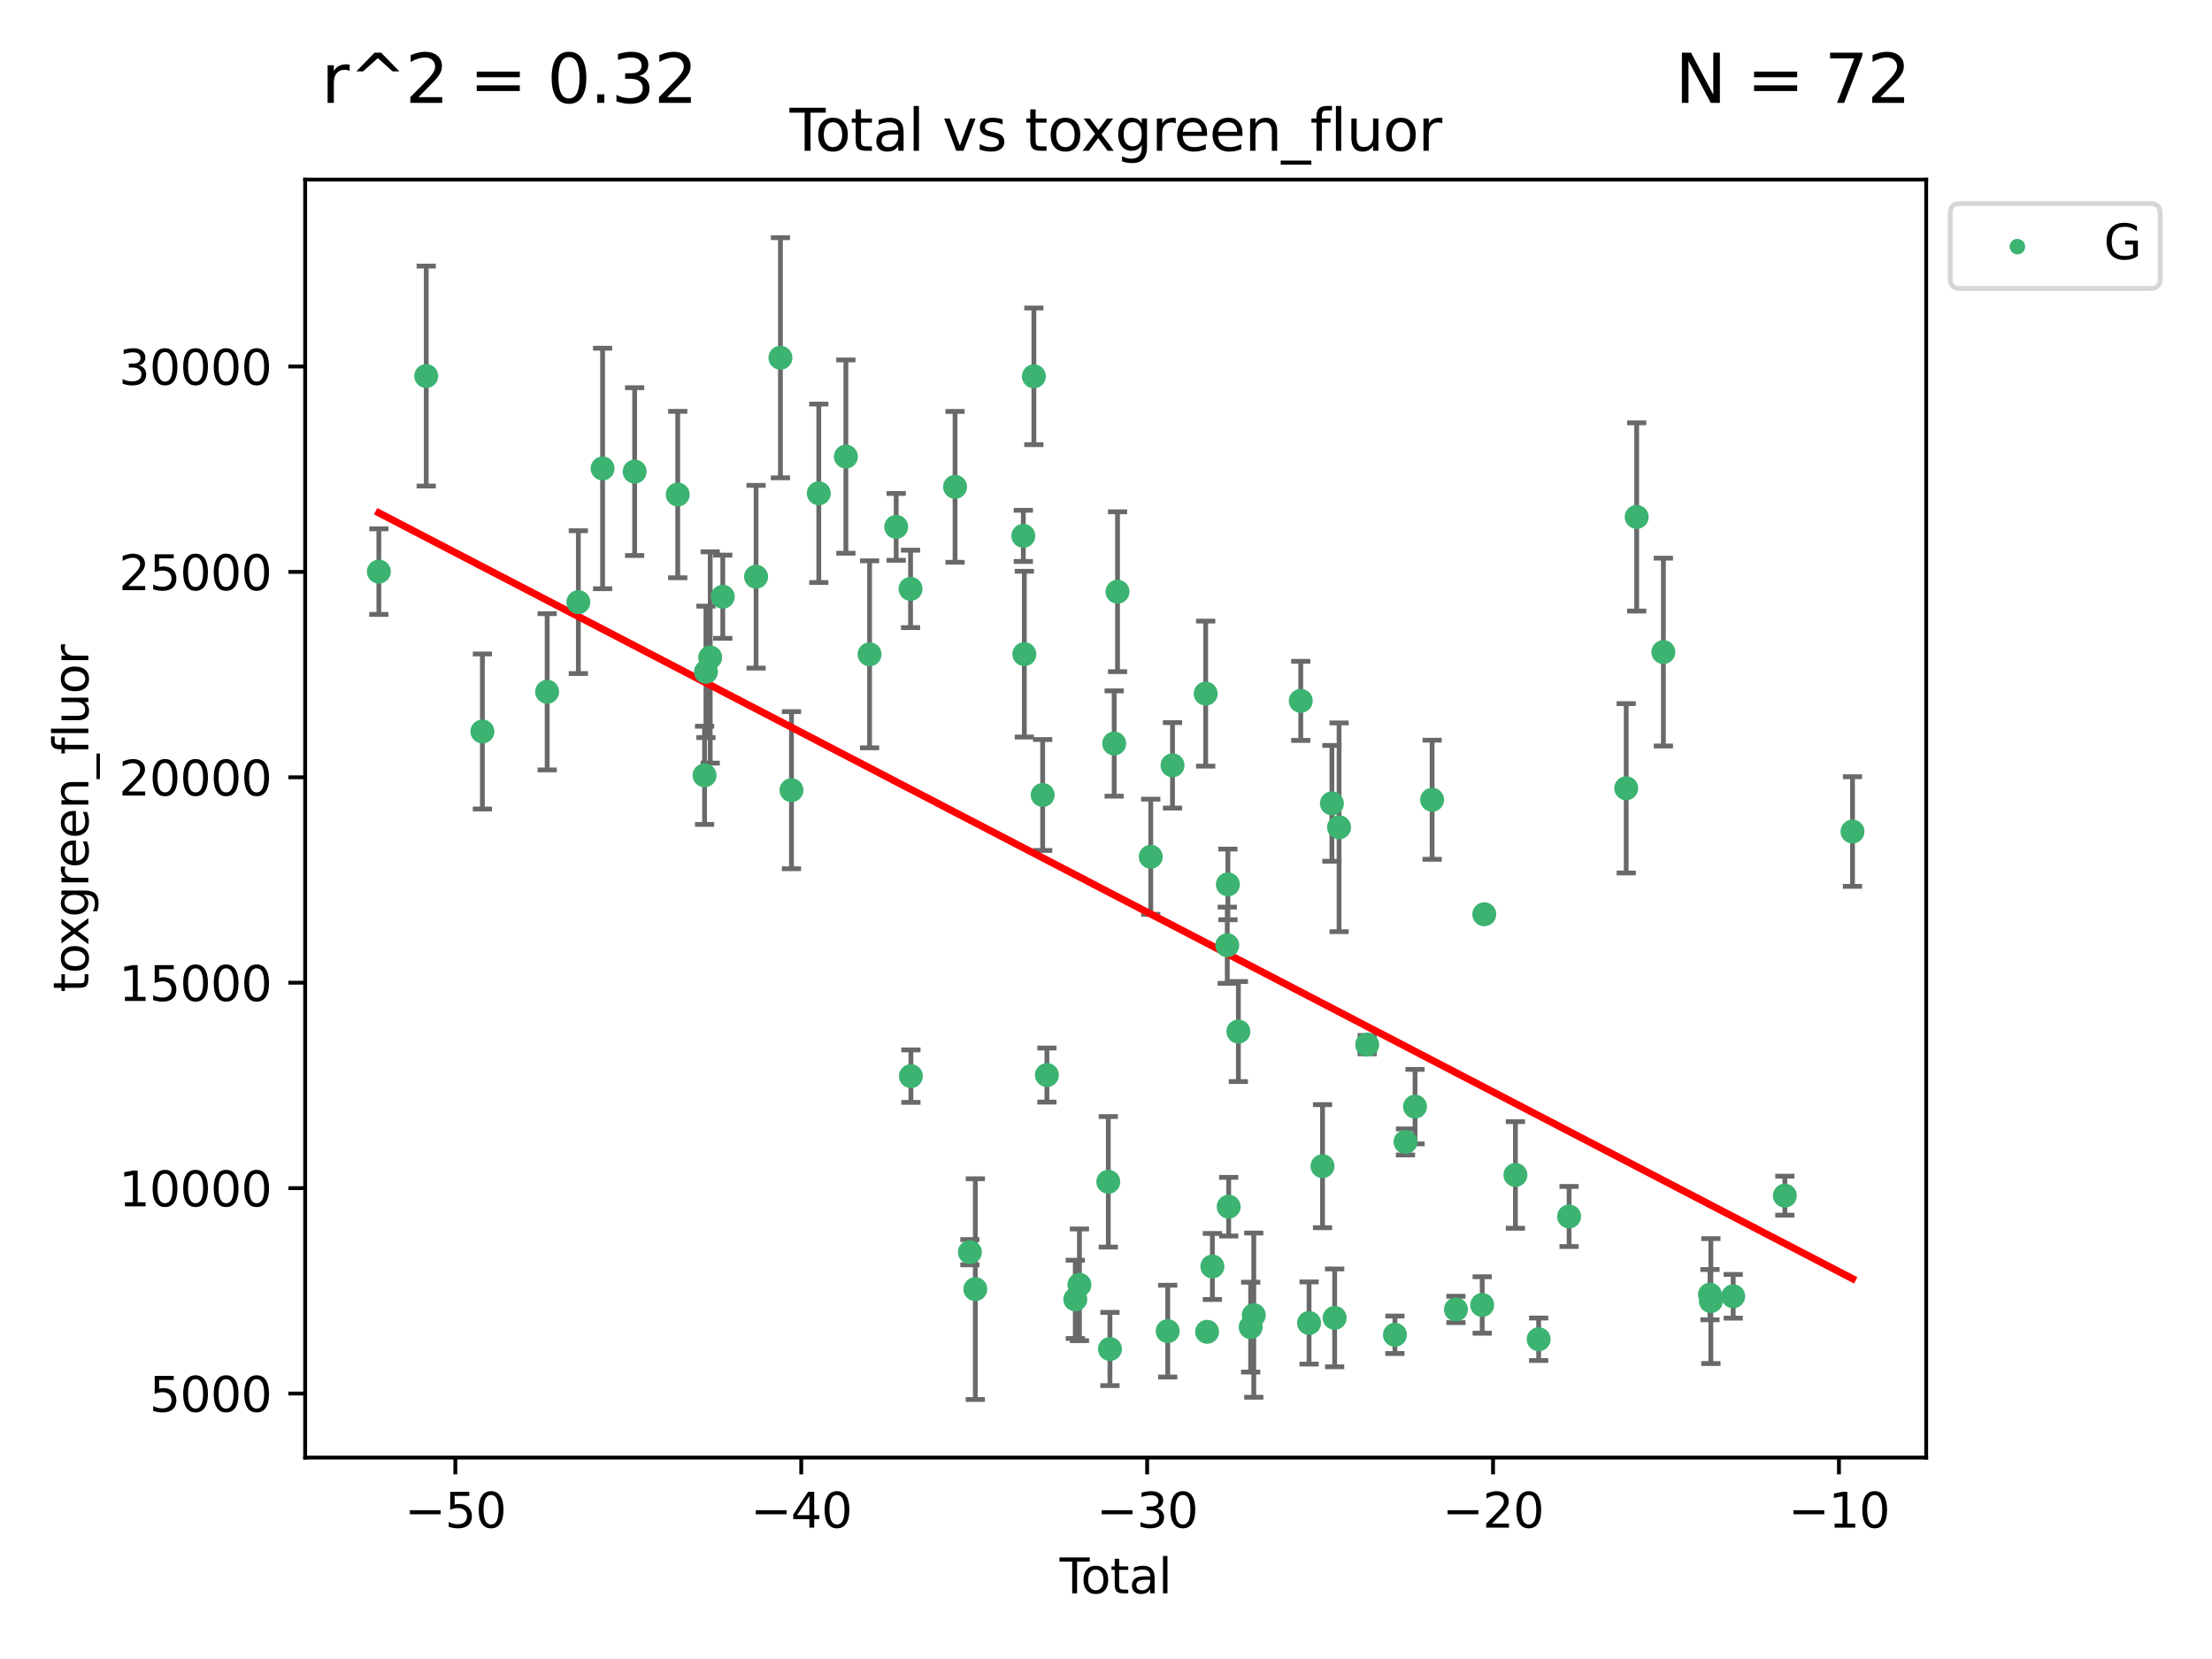 <?xml version="1.0" encoding="utf-8" standalone="no"?>
<!DOCTYPE svg PUBLIC "-//W3C//DTD SVG 1.1//EN"
  "http://www.w3.org/Graphics/SVG/1.1/DTD/svg11.dtd">
<svg xmlns:xlink="http://www.w3.org/1999/xlink" width="460.8pt" height="345.6pt" viewBox="0 0 460.8 345.6" xmlns="http://www.w3.org/2000/svg" version="1.1">
 <defs>
  <style type="text/css">*{stroke-linejoin: round; stroke-linecap: butt}</style>
 </defs>
 <g id="figure_1">
  <g id="patch_1">
   <path d="M 0 345.6 
L 460.8 345.6 
L 460.8 0 
L 0 0 
z
" style="fill: #ffffff"/>
  </g>
  <g id="axes_1">
   <g id="patch_2">
    <path d="M 63.571 303.64 
L 401.26 303.64 
L 401.26 37.411 
L 63.571 37.411 
z
" style="fill: #ffffff"/>
   </g>
   <g id="PathCollection_1">
    <defs>
     <path id="m20154e042d" d="M 0 1.118 
C 0.297 1.118 0.581 1 0.791 0.791 
C 1 0.581 1.118 0.297 1.118 0 
C 1.118 -0.297 1 -0.581 0.791 -0.791 
C 0.581 -1 0.297 -1.118 0 -1.118 
C -0.297 -1.118 -0.581 -1 -0.791 -0.791 
C -1 -0.581 -1.118 -0.297 -1.118 0 
C -1.118 0.297 -1 0.581 -0.791 0.791 
C -0.581 1 -0.297 1.118 0 1.118 
z
" style="stroke: #3cb371"/>
    </defs>
    <g clip-path="url(#pb52a353e57)">
     <use xlink:href="#m20154e042d" x="78.921" y="119.081" style="fill: #3cb371; stroke: #3cb371"/>
     <use xlink:href="#m20154e042d" x="88.792" y="78.341" style="fill: #3cb371; stroke: #3cb371"/>
     <use xlink:href="#m20154e042d" x="100.493" y="152.382" style="fill: #3cb371; stroke: #3cb371"/>
     <use xlink:href="#m20154e042d" x="113.98" y="144.112" style="fill: #3cb371; stroke: #3cb371"/>
     <use xlink:href="#m20154e042d" x="120.479" y="125.437" style="fill: #3cb371; stroke: #3cb371"/>
     <use xlink:href="#m20154e042d" x="125.533" y="97.589" style="fill: #3cb371; stroke: #3cb371"/>
     <use xlink:href="#m20154e042d" x="132.209" y="98.241" style="fill: #3cb371; stroke: #3cb371"/>
     <use xlink:href="#m20154e042d" x="141.185" y="103.021" style="fill: #3cb371; stroke: #3cb371"/>
     <use xlink:href="#m20154e042d" x="146.775" y="161.515" style="fill: #3cb371; stroke: #3cb371"/>
     <use xlink:href="#m20154e042d" x="147.063" y="139.956" style="fill: #3cb371; stroke: #3cb371"/>
     <use xlink:href="#m20154e042d" x="147.95" y="136.96" style="fill: #3cb371; stroke: #3cb371"/>
     <use xlink:href="#m20154e042d" x="150.568" y="124.311" style="fill: #3cb371; stroke: #3cb371"/>
     <use xlink:href="#m20154e042d" x="157.504" y="120.145" style="fill: #3cb371; stroke: #3cb371"/>
     <use xlink:href="#m20154e042d" x="162.577" y="74.527" style="fill: #3cb371; stroke: #3cb371"/>
     <use xlink:href="#m20154e042d" x="164.88" y="164.609" style="fill: #3cb371; stroke: #3cb371"/>
     <use xlink:href="#m20154e042d" x="170.572" y="102.764" style="fill: #3cb371; stroke: #3cb371"/>
     <use xlink:href="#m20154e042d" x="176.212" y="95.117" style="fill: #3cb371; stroke: #3cb371"/>
     <use xlink:href="#m20154e042d" x="181.15" y="136.304" style="fill: #3cb371; stroke: #3cb371"/>
     <use xlink:href="#m20154e042d" x="186.695" y="109.759" style="fill: #3cb371; stroke: #3cb371"/>
     <use xlink:href="#m20154e042d" x="189.682" y="122.676" style="fill: #3cb371; stroke: #3cb371"/>
     <use xlink:href="#m20154e042d" x="189.76" y="224.177" style="fill: #3cb371; stroke: #3cb371"/>
     <use xlink:href="#m20154e042d" x="198.955" y="101.42" style="fill: #3cb371; stroke: #3cb371"/>
     <use xlink:href="#m20154e042d" x="202.045" y="260.852" style="fill: #3cb371; stroke: #3cb371"/>
     <use xlink:href="#m20154e042d" x="203.178" y="268.548" style="fill: #3cb371; stroke: #3cb371"/>
     <use xlink:href="#m20154e042d" x="213.179" y="111.627" style="fill: #3cb371; stroke: #3cb371"/>
     <use xlink:href="#m20154e042d" x="213.387" y="136.27" style="fill: #3cb371; stroke: #3cb371"/>
     <use xlink:href="#m20154e042d" x="215.374" y="78.394" style="fill: #3cb371; stroke: #3cb371"/>
     <use xlink:href="#m20154e042d" x="217.208" y="165.612" style="fill: #3cb371; stroke: #3cb371"/>
     <use xlink:href="#m20154e042d" x="218.09" y="223.956" style="fill: #3cb371; stroke: #3cb371"/>
     <use xlink:href="#m20154e042d" x="224.004" y="270.68" style="fill: #3cb371; stroke: #3cb371"/>
     <use xlink:href="#m20154e042d" x="224.864" y="267.65" style="fill: #3cb371; stroke: #3cb371"/>
     <use xlink:href="#m20154e042d" x="230.88" y="246.189" style="fill: #3cb371; stroke: #3cb371"/>
     <use xlink:href="#m20154e042d" x="231.224" y="281.024" style="fill: #3cb371; stroke: #3cb371"/>
     <use xlink:href="#m20154e042d" x="232.104" y="154.887" style="fill: #3cb371; stroke: #3cb371"/>
     <use xlink:href="#m20154e042d" x="232.802" y="123.264" style="fill: #3cb371; stroke: #3cb371"/>
     <use xlink:href="#m20154e042d" x="239.724" y="178.481" style="fill: #3cb371; stroke: #3cb371"/>
     <use xlink:href="#m20154e042d" x="243.26" y="277.296" style="fill: #3cb371; stroke: #3cb371"/>
     <use xlink:href="#m20154e042d" x="244.258" y="159.433" style="fill: #3cb371; stroke: #3cb371"/>
     <use xlink:href="#m20154e042d" x="251.167" y="144.495" style="fill: #3cb371; stroke: #3cb371"/>
     <use xlink:href="#m20154e042d" x="251.462" y="277.436" style="fill: #3cb371; stroke: #3cb371"/>
     <use xlink:href="#m20154e042d" x="252.562" y="263.827" style="fill: #3cb371; stroke: #3cb371"/>
     <use xlink:href="#m20154e042d" x="255.663" y="196.908" style="fill: #3cb371; stroke: #3cb371"/>
     <use xlink:href="#m20154e042d" x="255.793" y="184.238" style="fill: #3cb371; stroke: #3cb371"/>
     <use xlink:href="#m20154e042d" x="255.96" y="251.374" style="fill: #3cb371; stroke: #3cb371"/>
     <use xlink:href="#m20154e042d" x="257.978" y="214.891" style="fill: #3cb371; stroke: #3cb371"/>
     <use xlink:href="#m20154e042d" x="260.537" y="276.468" style="fill: #3cb371; stroke: #3cb371"/>
     <use xlink:href="#m20154e042d" x="261.185" y="273.967" style="fill: #3cb371; stroke: #3cb371"/>
     <use xlink:href="#m20154e042d" x="270.973" y="146.002" style="fill: #3cb371; stroke: #3cb371"/>
     <use xlink:href="#m20154e042d" x="272.702" y="275.609" style="fill: #3cb371; stroke: #3cb371"/>
     <use xlink:href="#m20154e042d" x="275.505" y="242.933" style="fill: #3cb371; stroke: #3cb371"/>
     <use xlink:href="#m20154e042d" x="277.458" y="167.356" style="fill: #3cb371; stroke: #3cb371"/>
     <use xlink:href="#m20154e042d" x="278.033" y="274.539" style="fill: #3cb371; stroke: #3cb371"/>
     <use xlink:href="#m20154e042d" x="278.954" y="172.338" style="fill: #3cb371; stroke: #3cb371"/>
     <use xlink:href="#m20154e042d" x="284.806" y="217.622" style="fill: #3cb371; stroke: #3cb371"/>
     <use xlink:href="#m20154e042d" x="290.588" y="278.06" style="fill: #3cb371; stroke: #3cb371"/>
     <use xlink:href="#m20154e042d" x="292.792" y="237.884" style="fill: #3cb371; stroke: #3cb371"/>
     <use xlink:href="#m20154e042d" x="294.777" y="230.529" style="fill: #3cb371; stroke: #3cb371"/>
     <use xlink:href="#m20154e042d" x="298.336" y="166.603" style="fill: #3cb371; stroke: #3cb371"/>
     <use xlink:href="#m20154e042d" x="303.298" y="272.783" style="fill: #3cb371; stroke: #3cb371"/>
     <use xlink:href="#m20154e042d" x="308.772" y="271.848" style="fill: #3cb371; stroke: #3cb371"/>
     <use xlink:href="#m20154e042d" x="309.203" y="190.46" style="fill: #3cb371; stroke: #3cb371"/>
     <use xlink:href="#m20154e042d" x="315.691" y="244.763" style="fill: #3cb371; stroke: #3cb371"/>
     <use xlink:href="#m20154e042d" x="320.531" y="278.996" style="fill: #3cb371; stroke: #3cb371"/>
     <use xlink:href="#m20154e042d" x="326.871" y="253.416" style="fill: #3cb371; stroke: #3cb371"/>
     <use xlink:href="#m20154e042d" x="338.77" y="164.215" style="fill: #3cb371; stroke: #3cb371"/>
     <use xlink:href="#m20154e042d" x="340.952" y="107.688" style="fill: #3cb371; stroke: #3cb371"/>
     <use xlink:href="#m20154e042d" x="346.513" y="135.838" style="fill: #3cb371; stroke: #3cb371"/>
     <use xlink:href="#m20154e042d" x="356.217" y="269.698" style="fill: #3cb371; stroke: #3cb371"/>
     <use xlink:href="#m20154e042d" x="356.405" y="271.04" style="fill: #3cb371; stroke: #3cb371"/>
     <use xlink:href="#m20154e042d" x="361.057" y="270.041" style="fill: #3cb371; stroke: #3cb371"/>
     <use xlink:href="#m20154e042d" x="371.817" y="249.079" style="fill: #3cb371; stroke: #3cb371"/>
     <use xlink:href="#m20154e042d" x="385.911" y="173.22" style="fill: #3cb371; stroke: #3cb371"/>
    </g>
   </g>
   <g id="matplotlib.axis_1">
    <g id="xtick_1">
     <g id="line2d_1">
      <defs>
       <path id="mbe9120c1ad" d="M 0 0 
L 0 3.5 
" style="stroke: #000000; stroke-width: 0.8"/>
      </defs>
      <g>
       <use xlink:href="#mbe9120c1ad" x="94.856" y="303.64" style="stroke: #000000; stroke-width: 0.8"/>
      </g>
     </g>
     <g id="text_1">
      <!-- −50 -->
      <g transform="translate(84.304 318.238)scale(0.1 -0.1)">
       <defs>
        <path id="DejaVuSans-2212" d="M 678 2272 
L 4684 2272 
L 4684 1741 
L 678 1741 
L 678 2272 
z
" transform="scale(0.016)"/>
        <path id="DejaVuSans-35" d="M 691 4666 
L 3169 4666 
L 3169 4134 
L 1269 4134 
L 1269 2991 
Q 1406 3038 1543 3061 
Q 1681 3084 1819 3084 
Q 2600 3084 3056 2656 
Q 3513 2228 3513 1497 
Q 3513 744 3044 326 
Q 2575 -91 1722 -91 
Q 1428 -91 1123 -41 
Q 819 9 494 109 
L 494 744 
Q 775 591 1075 516 
Q 1375 441 1709 441 
Q 2250 441 2565 725 
Q 2881 1009 2881 1497 
Q 2881 1984 2565 2268 
Q 2250 2553 1709 2553 
Q 1456 2553 1204 2497 
Q 953 2441 691 2322 
L 691 4666 
z
" transform="scale(0.016)"/>
        <path id="DejaVuSans-30" d="M 2034 4250 
Q 1547 4250 1301 3770 
Q 1056 3291 1056 2328 
Q 1056 1369 1301 889 
Q 1547 409 2034 409 
Q 2525 409 2770 889 
Q 3016 1369 3016 2328 
Q 3016 3291 2770 3770 
Q 2525 4250 2034 4250 
z
M 2034 4750 
Q 2819 4750 3233 4129 
Q 3647 3509 3647 2328 
Q 3647 1150 3233 529 
Q 2819 -91 2034 -91 
Q 1250 -91 836 529 
Q 422 1150 422 2328 
Q 422 3509 836 4129 
Q 1250 4750 2034 4750 
z
" transform="scale(0.016)"/>
       </defs>
       <use xlink:href="#DejaVuSans-2212"/>
       <use xlink:href="#DejaVuSans-35" x="83.789"/>
       <use xlink:href="#DejaVuSans-30" x="147.412"/>
      </g>
     </g>
    </g>
    <g id="xtick_2">
     <g id="line2d_2">
      <g>
       <use xlink:href="#mbe9120c1ad" x="166.914" y="303.64" style="stroke: #000000; stroke-width: 0.8"/>
      </g>
     </g>
     <g id="text_2">
      <!-- −40 -->
      <g transform="translate(156.361 318.238)scale(0.1 -0.1)">
       <defs>
        <path id="DejaVuSans-34" d="M 2419 4116 
L 825 1625 
L 2419 1625 
L 2419 4116 
z
M 2253 4666 
L 3047 4666 
L 3047 1625 
L 3713 1625 
L 3713 1100 
L 3047 1100 
L 3047 0 
L 2419 0 
L 2419 1100 
L 313 1100 
L 313 1709 
L 2253 4666 
z
" transform="scale(0.016)"/>
       </defs>
       <use xlink:href="#DejaVuSans-2212"/>
       <use xlink:href="#DejaVuSans-34" x="83.789"/>
       <use xlink:href="#DejaVuSans-30" x="147.412"/>
      </g>
     </g>
    </g>
    <g id="xtick_3">
     <g id="line2d_3">
      <g>
       <use xlink:href="#mbe9120c1ad" x="238.971" y="303.64" style="stroke: #000000; stroke-width: 0.8"/>
      </g>
     </g>
     <g id="text_3">
      <!-- −30 -->
      <g transform="translate(228.419 318.238)scale(0.1 -0.1)">
       <defs>
        <path id="DejaVuSans-33" d="M 2597 2516 
Q 3050 2419 3304 2112 
Q 3559 1806 3559 1356 
Q 3559 666 3084 287 
Q 2609 -91 1734 -91 
Q 1441 -91 1130 -33 
Q 819 25 488 141 
L 488 750 
Q 750 597 1062 519 
Q 1375 441 1716 441 
Q 2309 441 2620 675 
Q 2931 909 2931 1356 
Q 2931 1769 2642 2001 
Q 2353 2234 1838 2234 
L 1294 2234 
L 1294 2753 
L 1863 2753 
Q 2328 2753 2575 2939 
Q 2822 3125 2822 3475 
Q 2822 3834 2567 4026 
Q 2313 4219 1838 4219 
Q 1578 4219 1281 4162 
Q 984 4106 628 3988 
L 628 4550 
Q 988 4650 1302 4700 
Q 1616 4750 1894 4750 
Q 2613 4750 3031 4423 
Q 3450 4097 3450 3541 
Q 3450 3153 3228 2886 
Q 3006 2619 2597 2516 
z
" transform="scale(0.016)"/>
       </defs>
       <use xlink:href="#DejaVuSans-2212"/>
       <use xlink:href="#DejaVuSans-33" x="83.789"/>
       <use xlink:href="#DejaVuSans-30" x="147.412"/>
      </g>
     </g>
    </g>
    <g id="xtick_4">
     <g id="line2d_4">
      <g>
       <use xlink:href="#mbe9120c1ad" x="311.029" y="303.64" style="stroke: #000000; stroke-width: 0.8"/>
      </g>
     </g>
     <g id="text_4">
      <!-- −20 -->
      <g transform="translate(300.476 318.238)scale(0.1 -0.1)">
       <defs>
        <path id="DejaVuSans-32" d="M 1228 531 
L 3431 531 
L 3431 0 
L 469 0 
L 469 531 
Q 828 903 1448 1529 
Q 2069 2156 2228 2338 
Q 2531 2678 2651 2914 
Q 2772 3150 2772 3378 
Q 2772 3750 2511 3984 
Q 2250 4219 1831 4219 
Q 1534 4219 1204 4116 
Q 875 4013 500 3803 
L 500 4441 
Q 881 4594 1212 4672 
Q 1544 4750 1819 4750 
Q 2544 4750 2975 4387 
Q 3406 4025 3406 3419 
Q 3406 3131 3298 2873 
Q 3191 2616 2906 2266 
Q 2828 2175 2409 1742 
Q 1991 1309 1228 531 
z
" transform="scale(0.016)"/>
       </defs>
       <use xlink:href="#DejaVuSans-2212"/>
       <use xlink:href="#DejaVuSans-32" x="83.789"/>
       <use xlink:href="#DejaVuSans-30" x="147.412"/>
      </g>
     </g>
    </g>
    <g id="xtick_5">
     <g id="line2d_5">
      <g>
       <use xlink:href="#mbe9120c1ad" x="383.086" y="303.64" style="stroke: #000000; stroke-width: 0.8"/>
      </g>
     </g>
     <g id="text_5">
      <!-- −10 -->
      <g transform="translate(372.534 318.238)scale(0.1 -0.1)">
       <defs>
        <path id="DejaVuSans-31" d="M 794 531 
L 1825 531 
L 1825 4091 
L 703 3866 
L 703 4441 
L 1819 4666 
L 2450 4666 
L 2450 531 
L 3481 531 
L 3481 0 
L 794 0 
L 794 531 
z
" transform="scale(0.016)"/>
       </defs>
       <use xlink:href="#DejaVuSans-2212"/>
       <use xlink:href="#DejaVuSans-31" x="83.789"/>
       <use xlink:href="#DejaVuSans-30" x="147.412"/>
      </g>
     </g>
    </g>
    <g id="text_6">
     <!-- Total -->
     <g transform="translate(220.739 331.917)scale(0.1 -0.1)">
      <defs>
       <path id="DejaVuSans-54" d="M -19 4666 
L 3928 4666 
L 3928 4134 
L 2272 4134 
L 2272 0 
L 1638 0 
L 1638 4134 
L -19 4134 
L -19 4666 
z
" transform="scale(0.016)"/>
       <path id="DejaVuSans-6f" d="M 1959 3097 
Q 1497 3097 1228 2736 
Q 959 2375 959 1747 
Q 959 1119 1226 758 
Q 1494 397 1959 397 
Q 2419 397 2687 759 
Q 2956 1122 2956 1747 
Q 2956 2369 2687 2733 
Q 2419 3097 1959 3097 
z
M 1959 3584 
Q 2709 3584 3137 3096 
Q 3566 2609 3566 1747 
Q 3566 888 3137 398 
Q 2709 -91 1959 -91 
Q 1206 -91 779 398 
Q 353 888 353 1747 
Q 353 2609 779 3096 
Q 1206 3584 1959 3584 
z
" transform="scale(0.016)"/>
       <path id="DejaVuSans-74" d="M 1172 4494 
L 1172 3500 
L 2356 3500 
L 2356 3053 
L 1172 3053 
L 1172 1153 
Q 1172 725 1289 603 
Q 1406 481 1766 481 
L 2356 481 
L 2356 0 
L 1766 0 
Q 1100 0 847 248 
Q 594 497 594 1153 
L 594 3053 
L 172 3053 
L 172 3500 
L 594 3500 
L 594 4494 
L 1172 4494 
z
" transform="scale(0.016)"/>
       <path id="DejaVuSans-61" d="M 2194 1759 
Q 1497 1759 1228 1600 
Q 959 1441 959 1056 
Q 959 750 1161 570 
Q 1363 391 1709 391 
Q 2188 391 2477 730 
Q 2766 1069 2766 1631 
L 2766 1759 
L 2194 1759 
z
M 3341 1997 
L 3341 0 
L 2766 0 
L 2766 531 
Q 2569 213 2275 61 
Q 1981 -91 1556 -91 
Q 1019 -91 701 211 
Q 384 513 384 1019 
Q 384 1609 779 1909 
Q 1175 2209 1959 2209 
L 2766 2209 
L 2766 2266 
Q 2766 2663 2505 2880 
Q 2244 3097 1772 3097 
Q 1472 3097 1187 3025 
Q 903 2953 641 2809 
L 641 3341 
Q 956 3463 1253 3523 
Q 1550 3584 1831 3584 
Q 2591 3584 2966 3190 
Q 3341 2797 3341 1997 
z
" transform="scale(0.016)"/>
       <path id="DejaVuSans-6c" d="M 603 4863 
L 1178 4863 
L 1178 0 
L 603 0 
L 603 4863 
z
" transform="scale(0.016)"/>
      </defs>
      <use xlink:href="#DejaVuSans-54"/>
      <use xlink:href="#DejaVuSans-6f" x="44.084"/>
      <use xlink:href="#DejaVuSans-74" x="105.266"/>
      <use xlink:href="#DejaVuSans-61" x="144.475"/>
      <use xlink:href="#DejaVuSans-6c" x="205.754"/>
     </g>
    </g>
   </g>
   <g id="matplotlib.axis_2">
    <g id="ytick_1">
     <g id="line2d_6">
      <defs>
       <path id="m3dc961bbd2" d="M 0 0 
L -3.5 0 
" style="stroke: #000000; stroke-width: 0.8"/>
      </defs>
      <g>
       <use xlink:href="#m3dc961bbd2" x="63.571" y="290.297" style="stroke: #000000; stroke-width: 0.8"/>
      </g>
     </g>
     <g id="text_7">
      <!-- 5000 -->
      <g transform="translate(31.121 294.096)scale(0.1 -0.1)">
       <use xlink:href="#DejaVuSans-35"/>
       <use xlink:href="#DejaVuSans-30" x="63.623"/>
       <use xlink:href="#DejaVuSans-30" x="127.246"/>
       <use xlink:href="#DejaVuSans-30" x="190.869"/>
      </g>
     </g>
    </g>
    <g id="ytick_2">
     <g id="line2d_7">
      <g>
       <use xlink:href="#m3dc961bbd2" x="63.571" y="247.507" style="stroke: #000000; stroke-width: 0.8"/>
      </g>
     </g>
     <g id="text_8">
      <!-- 10000 -->
      <g transform="translate(24.759 251.306)scale(0.1 -0.1)">
       <use xlink:href="#DejaVuSans-31"/>
       <use xlink:href="#DejaVuSans-30" x="63.623"/>
       <use xlink:href="#DejaVuSans-30" x="127.246"/>
       <use xlink:href="#DejaVuSans-30" x="190.869"/>
       <use xlink:href="#DejaVuSans-30" x="254.492"/>
      </g>
     </g>
    </g>
    <g id="ytick_3">
     <g id="line2d_8">
      <g>
       <use xlink:href="#m3dc961bbd2" x="63.571" y="204.717" style="stroke: #000000; stroke-width: 0.8"/>
      </g>
     </g>
     <g id="text_9">
      <!-- 15000 -->
      <g transform="translate(24.759 208.516)scale(0.1 -0.1)">
       <use xlink:href="#DejaVuSans-31"/>
       <use xlink:href="#DejaVuSans-35" x="63.623"/>
       <use xlink:href="#DejaVuSans-30" x="127.246"/>
       <use xlink:href="#DejaVuSans-30" x="190.869"/>
       <use xlink:href="#DejaVuSans-30" x="254.492"/>
      </g>
     </g>
    </g>
    <g id="ytick_4">
     <g id="line2d_9">
      <g>
       <use xlink:href="#m3dc961bbd2" x="63.571" y="161.927" style="stroke: #000000; stroke-width: 0.8"/>
      </g>
     </g>
     <g id="text_10">
      <!-- 20000 -->
      <g transform="translate(24.759 165.726)scale(0.1 -0.1)">
       <use xlink:href="#DejaVuSans-32"/>
       <use xlink:href="#DejaVuSans-30" x="63.623"/>
       <use xlink:href="#DejaVuSans-30" x="127.246"/>
       <use xlink:href="#DejaVuSans-30" x="190.869"/>
       <use xlink:href="#DejaVuSans-30" x="254.492"/>
      </g>
     </g>
    </g>
    <g id="ytick_5">
     <g id="line2d_10">
      <g>
       <use xlink:href="#m3dc961bbd2" x="63.571" y="119.136" style="stroke: #000000; stroke-width: 0.8"/>
      </g>
     </g>
     <g id="text_11">
      <!-- 25000 -->
      <g transform="translate(24.759 122.936)scale(0.1 -0.1)">
       <use xlink:href="#DejaVuSans-32"/>
       <use xlink:href="#DejaVuSans-35" x="63.623"/>
       <use xlink:href="#DejaVuSans-30" x="127.246"/>
       <use xlink:href="#DejaVuSans-30" x="190.869"/>
       <use xlink:href="#DejaVuSans-30" x="254.492"/>
      </g>
     </g>
    </g>
    <g id="ytick_6">
     <g id="line2d_11">
      <g>
       <use xlink:href="#m3dc961bbd2" x="63.571" y="76.346" style="stroke: #000000; stroke-width: 0.8"/>
      </g>
     </g>
     <g id="text_12">
      <!-- 30000 -->
      <g transform="translate(24.759 80.146)scale(0.1 -0.1)">
       <use xlink:href="#DejaVuSans-33"/>
       <use xlink:href="#DejaVuSans-30" x="63.623"/>
       <use xlink:href="#DejaVuSans-30" x="127.246"/>
       <use xlink:href="#DejaVuSans-30" x="190.869"/>
       <use xlink:href="#DejaVuSans-30" x="254.492"/>
      </g>
     </g>
    </g>
    <g id="text_13">
     <!-- toxgreen_fluor -->
     <g transform="translate(18.401 206.72)rotate(-90)scale(0.1 -0.1)">
      <defs>
       <path id="DejaVuSans-78" d="M 3513 3500 
L 2247 1797 
L 3578 0 
L 2900 0 
L 1881 1375 
L 863 0 
L 184 0 
L 1544 1831 
L 300 3500 
L 978 3500 
L 1906 2253 
L 2834 3500 
L 3513 3500 
z
" transform="scale(0.016)"/>
       <path id="DejaVuSans-67" d="M 2906 1791 
Q 2906 2416 2648 2759 
Q 2391 3103 1925 3103 
Q 1463 3103 1205 2759 
Q 947 2416 947 1791 
Q 947 1169 1205 825 
Q 1463 481 1925 481 
Q 2391 481 2648 825 
Q 2906 1169 2906 1791 
z
M 3481 434 
Q 3481 -459 3084 -895 
Q 2688 -1331 1869 -1331 
Q 1566 -1331 1297 -1286 
Q 1028 -1241 775 -1147 
L 775 -588 
Q 1028 -725 1275 -790 
Q 1522 -856 1778 -856 
Q 2344 -856 2625 -561 
Q 2906 -266 2906 331 
L 2906 616 
Q 2728 306 2450 153 
Q 2172 0 1784 0 
Q 1141 0 747 490 
Q 353 981 353 1791 
Q 353 2603 747 3093 
Q 1141 3584 1784 3584 
Q 2172 3584 2450 3431 
Q 2728 3278 2906 2969 
L 2906 3500 
L 3481 3500 
L 3481 434 
z
" transform="scale(0.016)"/>
       <path id="DejaVuSans-72" d="M 2631 2963 
Q 2534 3019 2420 3045 
Q 2306 3072 2169 3072 
Q 1681 3072 1420 2755 
Q 1159 2438 1159 1844 
L 1159 0 
L 581 0 
L 581 3500 
L 1159 3500 
L 1159 2956 
Q 1341 3275 1631 3429 
Q 1922 3584 2338 3584 
Q 2397 3584 2469 3576 
Q 2541 3569 2628 3553 
L 2631 2963 
z
" transform="scale(0.016)"/>
       <path id="DejaVuSans-65" d="M 3597 1894 
L 3597 1613 
L 953 1613 
Q 991 1019 1311 708 
Q 1631 397 2203 397 
Q 2534 397 2845 478 
Q 3156 559 3463 722 
L 3463 178 
Q 3153 47 2828 -22 
Q 2503 -91 2169 -91 
Q 1331 -91 842 396 
Q 353 884 353 1716 
Q 353 2575 817 3079 
Q 1281 3584 2069 3584 
Q 2775 3584 3186 3129 
Q 3597 2675 3597 1894 
z
M 3022 2063 
Q 3016 2534 2758 2815 
Q 2500 3097 2075 3097 
Q 1594 3097 1305 2825 
Q 1016 2553 972 2059 
L 3022 2063 
z
" transform="scale(0.016)"/>
       <path id="DejaVuSans-6e" d="M 3513 2113 
L 3513 0 
L 2938 0 
L 2938 2094 
Q 2938 2591 2744 2837 
Q 2550 3084 2163 3084 
Q 1697 3084 1428 2787 
Q 1159 2491 1159 1978 
L 1159 0 
L 581 0 
L 581 3500 
L 1159 3500 
L 1159 2956 
Q 1366 3272 1645 3428 
Q 1925 3584 2291 3584 
Q 2894 3584 3203 3211 
Q 3513 2838 3513 2113 
z
" transform="scale(0.016)"/>
       <path id="DejaVuSans-5f" d="M 3263 -1063 
L 3263 -1509 
L -63 -1509 
L -63 -1063 
L 3263 -1063 
z
" transform="scale(0.016)"/>
       <path id="DejaVuSans-66" d="M 2375 4863 
L 2375 4384 
L 1825 4384 
Q 1516 4384 1395 4259 
Q 1275 4134 1275 3809 
L 1275 3500 
L 2222 3500 
L 2222 3053 
L 1275 3053 
L 1275 0 
L 697 0 
L 697 3053 
L 147 3053 
L 147 3500 
L 697 3500 
L 697 3744 
Q 697 4328 969 4595 
Q 1241 4863 1831 4863 
L 2375 4863 
z
" transform="scale(0.016)"/>
       <path id="DejaVuSans-75" d="M 544 1381 
L 544 3500 
L 1119 3500 
L 1119 1403 
Q 1119 906 1312 657 
Q 1506 409 1894 409 
Q 2359 409 2629 706 
Q 2900 1003 2900 1516 
L 2900 3500 
L 3475 3500 
L 3475 0 
L 2900 0 
L 2900 538 
Q 2691 219 2414 64 
Q 2138 -91 1772 -91 
Q 1169 -91 856 284 
Q 544 659 544 1381 
z
M 1991 3584 
L 1991 3584 
z
" transform="scale(0.016)"/>
      </defs>
      <use xlink:href="#DejaVuSans-74"/>
      <use xlink:href="#DejaVuSans-6f" x="39.209"/>
      <use xlink:href="#DejaVuSans-78" x="97.266"/>
      <use xlink:href="#DejaVuSans-67" x="156.445"/>
      <use xlink:href="#DejaVuSans-72" x="219.922"/>
      <use xlink:href="#DejaVuSans-65" x="258.785"/>
      <use xlink:href="#DejaVuSans-65" x="320.309"/>
      <use xlink:href="#DejaVuSans-6e" x="381.832"/>
      <use xlink:href="#DejaVuSans-5f" x="445.211"/>
      <use xlink:href="#DejaVuSans-66" x="495.211"/>
      <use xlink:href="#DejaVuSans-6c" x="530.416"/>
      <use xlink:href="#DejaVuSans-75" x="558.199"/>
      <use xlink:href="#DejaVuSans-6f" x="621.578"/>
      <use xlink:href="#DejaVuSans-72" x="682.76"/>
     </g>
    </g>
   </g>
   <g id="LineCollection_1">
    <path d="M 78.921 127.994 
L 78.921 110.168 
" clip-path="url(#pb52a353e57)" style="fill: none; stroke: #696969"/>
    <path d="M 88.792 101.251 
L 88.792 55.431 
" clip-path="url(#pb52a353e57)" style="fill: none; stroke: #696969"/>
    <path d="M 100.493 168.53 
L 100.493 136.235 
" clip-path="url(#pb52a353e57)" style="fill: none; stroke: #696969"/>
    <path d="M 113.98 160.386 
L 113.98 127.837 
" clip-path="url(#pb52a353e57)" style="fill: none; stroke: #696969"/>
    <path d="M 120.479 140.311 
L 120.479 110.564 
" clip-path="url(#pb52a353e57)" style="fill: none; stroke: #696969"/>
    <path d="M 125.533 122.638 
L 125.533 72.54 
" clip-path="url(#pb52a353e57)" style="fill: none; stroke: #696969"/>
    <path d="M 132.209 115.721 
L 132.209 80.762 
" clip-path="url(#pb52a353e57)" style="fill: none; stroke: #696969"/>
    <path d="M 141.185 120.353 
L 141.185 85.69 
" clip-path="url(#pb52a353e57)" style="fill: none; stroke: #696969"/>
    <path d="M 146.775 171.74 
L 146.775 151.29 
" clip-path="url(#pb52a353e57)" style="fill: none; stroke: #696969"/>
    <path d="M 147.063 153.639 
L 147.063 126.273 
" clip-path="url(#pb52a353e57)" style="fill: none; stroke: #696969"/>
    <path d="M 147.95 158.972 
L 147.95 114.948 
" clip-path="url(#pb52a353e57)" style="fill: none; stroke: #696969"/>
    <path d="M 150.568 132.977 
L 150.568 115.644 
" clip-path="url(#pb52a353e57)" style="fill: none; stroke: #696969"/>
    <path d="M 157.504 139.181 
L 157.504 101.11 
" clip-path="url(#pb52a353e57)" style="fill: none; stroke: #696969"/>
    <path d="M 162.577 99.542 
L 162.577 49.513 
" clip-path="url(#pb52a353e57)" style="fill: none; stroke: #696969"/>
    <path d="M 164.88 180.968 
L 164.88 148.249 
" clip-path="url(#pb52a353e57)" style="fill: none; stroke: #696969"/>
    <path d="M 170.572 121.352 
L 170.572 84.176 
" clip-path="url(#pb52a353e57)" style="fill: none; stroke: #696969"/>
    <path d="M 176.212 115.244 
L 176.212 74.99 
" clip-path="url(#pb52a353e57)" style="fill: none; stroke: #696969"/>
    <path d="M 181.15 155.784 
L 181.15 116.824 
" clip-path="url(#pb52a353e57)" style="fill: none; stroke: #696969"/>
    <path d="M 186.695 116.719 
L 186.695 102.799 
" clip-path="url(#pb52a353e57)" style="fill: none; stroke: #696969"/>
    <path d="M 189.682 130.743 
L 189.682 114.61 
" clip-path="url(#pb52a353e57)" style="fill: none; stroke: #696969"/>
    <path d="M 189.76 229.641 
L 189.76 218.713 
" clip-path="url(#pb52a353e57)" style="fill: none; stroke: #696969"/>
    <path d="M 198.955 117.132 
L 198.955 85.708 
" clip-path="url(#pb52a353e57)" style="fill: none; stroke: #696969"/>
    <path d="M 202.045 263.488 
L 202.045 258.216 
" clip-path="url(#pb52a353e57)" style="fill: none; stroke: #696969"/>
    <path d="M 203.178 291.539 
L 203.178 245.558 
" clip-path="url(#pb52a353e57)" style="fill: none; stroke: #696969"/>
    <path d="M 213.179 116.956 
L 213.179 106.298 
" clip-path="url(#pb52a353e57)" style="fill: none; stroke: #696969"/>
    <path d="M 213.387 153.54 
L 213.387 119.001 
" clip-path="url(#pb52a353e57)" style="fill: none; stroke: #696969"/>
    <path d="M 215.374 92.626 
L 215.374 64.162 
" clip-path="url(#pb52a353e57)" style="fill: none; stroke: #696969"/>
    <path d="M 217.208 177.16 
L 217.208 154.064 
" clip-path="url(#pb52a353e57)" style="fill: none; stroke: #696969"/>
    <path d="M 218.09 229.59 
L 218.09 218.322 
" clip-path="url(#pb52a353e57)" style="fill: none; stroke: #696969"/>
    <path d="M 224.004 278.834 
L 224.004 262.526 
" clip-path="url(#pb52a353e57)" style="fill: none; stroke: #696969"/>
    <path d="M 224.864 279.286 
L 224.864 256.015 
" clip-path="url(#pb52a353e57)" style="fill: none; stroke: #696969"/>
    <path d="M 230.88 259.783 
L 230.88 232.595 
" clip-path="url(#pb52a353e57)" style="fill: none; stroke: #696969"/>
    <path d="M 231.224 288.654 
L 231.224 273.394 
" clip-path="url(#pb52a353e57)" style="fill: none; stroke: #696969"/>
    <path d="M 232.104 165.857 
L 232.104 143.917 
" clip-path="url(#pb52a353e57)" style="fill: none; stroke: #696969"/>
    <path d="M 232.802 139.913 
L 232.802 106.614 
" clip-path="url(#pb52a353e57)" style="fill: none; stroke: #696969"/>
    <path d="M 239.724 190.475 
L 239.724 166.488 
" clip-path="url(#pb52a353e57)" style="fill: none; stroke: #696969"/>
    <path d="M 243.26 286.855 
L 243.26 267.738 
" clip-path="url(#pb52a353e57)" style="fill: none; stroke: #696969"/>
    <path d="M 244.258 168.333 
L 244.258 150.534 
" clip-path="url(#pb52a353e57)" style="fill: none; stroke: #696969"/>
    <path d="M 251.167 159.601 
L 251.167 129.388 
" clip-path="url(#pb52a353e57)" style="fill: none; stroke: #696969"/>
    <path d="M 251.462 278.163 
L 251.462 276.709 
" clip-path="url(#pb52a353e57)" style="fill: none; stroke: #696969"/>
    <path d="M 252.562 270.707 
L 252.562 256.947 
" clip-path="url(#pb52a353e57)" style="fill: none; stroke: #696969"/>
    <path d="M 255.663 204.844 
L 255.663 188.973 
" clip-path="url(#pb52a353e57)" style="fill: none; stroke: #696969"/>
    <path d="M 255.793 191.599 
L 255.793 176.876 
" clip-path="url(#pb52a353e57)" style="fill: none; stroke: #696969"/>
    <path d="M 255.96 257.483 
L 255.96 245.265 
" clip-path="url(#pb52a353e57)" style="fill: none; stroke: #696969"/>
    <path d="M 257.978 225.31 
L 257.978 204.472 
" clip-path="url(#pb52a353e57)" style="fill: none; stroke: #696969"/>
    <path d="M 260.537 285.826 
L 260.537 267.11 
" clip-path="url(#pb52a353e57)" style="fill: none; stroke: #696969"/>
    <path d="M 261.185 291.07 
L 261.185 256.865 
" clip-path="url(#pb52a353e57)" style="fill: none; stroke: #696969"/>
    <path d="M 270.973 154.239 
L 270.973 137.765 
" clip-path="url(#pb52a353e57)" style="fill: none; stroke: #696969"/>
    <path d="M 272.702 284.166 
L 272.702 267.053 
" clip-path="url(#pb52a353e57)" style="fill: none; stroke: #696969"/>
    <path d="M 275.505 255.748 
L 275.505 230.118 
" clip-path="url(#pb52a353e57)" style="fill: none; stroke: #696969"/>
    <path d="M 277.458 179.419 
L 277.458 155.293 
" clip-path="url(#pb52a353e57)" style="fill: none; stroke: #696969"/>
    <path d="M 278.033 284.732 
L 278.033 264.346 
" clip-path="url(#pb52a353e57)" style="fill: none; stroke: #696969"/>
    <path d="M 278.954 194.085 
L 278.954 150.592 
" clip-path="url(#pb52a353e57)" style="fill: none; stroke: #696969"/>
    <path d="M 284.806 219.535 
L 284.806 215.708 
" clip-path="url(#pb52a353e57)" style="fill: none; stroke: #696969"/>
    <path d="M 290.588 281.96 
L 290.588 274.159 
" clip-path="url(#pb52a353e57)" style="fill: none; stroke: #696969"/>
    <path d="M 292.792 240.591 
L 292.792 235.176 
" clip-path="url(#pb52a353e57)" style="fill: none; stroke: #696969"/>
    <path d="M 294.777 238.283 
L 294.777 222.776 
" clip-path="url(#pb52a353e57)" style="fill: none; stroke: #696969"/>
    <path d="M 298.336 179.008 
L 298.336 154.198 
" clip-path="url(#pb52a353e57)" style="fill: none; stroke: #696969"/>
    <path d="M 303.298 275.529 
L 303.298 270.037 
" clip-path="url(#pb52a353e57)" style="fill: none; stroke: #696969"/>
    <path d="M 308.772 277.732 
L 308.772 265.964 
" clip-path="url(#pb52a353e57)" style="fill: none; stroke: #696969"/>
    <path d="M 309.203 191.257 
L 309.203 189.662 
" clip-path="url(#pb52a353e57)" style="fill: none; stroke: #696969"/>
    <path d="M 315.691 255.868 
L 315.691 233.659 
" clip-path="url(#pb52a353e57)" style="fill: none; stroke: #696969"/>
    <path d="M 320.531 283.418 
L 320.531 274.573 
" clip-path="url(#pb52a353e57)" style="fill: none; stroke: #696969"/>
    <path d="M 326.871 259.674 
L 326.871 247.159 
" clip-path="url(#pb52a353e57)" style="fill: none; stroke: #696969"/>
    <path d="M 338.77 181.857 
L 338.77 146.573 
" clip-path="url(#pb52a353e57)" style="fill: none; stroke: #696969"/>
    <path d="M 340.952 127.291 
L 340.952 88.086 
" clip-path="url(#pb52a353e57)" style="fill: none; stroke: #696969"/>
    <path d="M 346.513 155.406 
L 346.513 116.271 
" clip-path="url(#pb52a353e57)" style="fill: none; stroke: #696969"/>
    <path d="M 356.217 274.936 
L 356.217 264.46 
" clip-path="url(#pb52a353e57)" style="fill: none; stroke: #696969"/>
    <path d="M 356.405 284.048 
L 356.405 258.032 
" clip-path="url(#pb52a353e57)" style="fill: none; stroke: #696969"/>
    <path d="M 361.057 274.59 
L 361.057 265.492 
" clip-path="url(#pb52a353e57)" style="fill: none; stroke: #696969"/>
    <path d="M 371.817 253.145 
L 371.817 245.013 
" clip-path="url(#pb52a353e57)" style="fill: none; stroke: #696969"/>
    <path d="M 385.911 184.641 
L 385.911 161.799 
" clip-path="url(#pb52a353e57)" style="fill: none; stroke: #696969"/>
   </g>
   <g id="line2d_12">
    <defs>
     <path id="mbd0acfd16c" d="M 2 0 
L -2 -0 
" style="stroke: #696969"/>
    </defs>
    <g clip-path="url(#pb52a353e57)">
     <use xlink:href="#mbd0acfd16c" x="78.921" y="127.994" style="fill: #696969; stroke: #696969"/>
     <use xlink:href="#mbd0acfd16c" x="88.792" y="101.251" style="fill: #696969; stroke: #696969"/>
     <use xlink:href="#mbd0acfd16c" x="100.493" y="168.53" style="fill: #696969; stroke: #696969"/>
     <use xlink:href="#mbd0acfd16c" x="113.98" y="160.386" style="fill: #696969; stroke: #696969"/>
     <use xlink:href="#mbd0acfd16c" x="120.479" y="140.311" style="fill: #696969; stroke: #696969"/>
     <use xlink:href="#mbd0acfd16c" x="125.533" y="122.638" style="fill: #696969; stroke: #696969"/>
     <use xlink:href="#mbd0acfd16c" x="132.209" y="115.721" style="fill: #696969; stroke: #696969"/>
     <use xlink:href="#mbd0acfd16c" x="141.185" y="120.353" style="fill: #696969; stroke: #696969"/>
     <use xlink:href="#mbd0acfd16c" x="146.775" y="171.74" style="fill: #696969; stroke: #696969"/>
     <use xlink:href="#mbd0acfd16c" x="147.063" y="153.639" style="fill: #696969; stroke: #696969"/>
     <use xlink:href="#mbd0acfd16c" x="147.95" y="158.972" style="fill: #696969; stroke: #696969"/>
     <use xlink:href="#mbd0acfd16c" x="150.568" y="132.977" style="fill: #696969; stroke: #696969"/>
     <use xlink:href="#mbd0acfd16c" x="157.504" y="139.181" style="fill: #696969; stroke: #696969"/>
     <use xlink:href="#mbd0acfd16c" x="162.577" y="99.542" style="fill: #696969; stroke: #696969"/>
     <use xlink:href="#mbd0acfd16c" x="164.88" y="180.968" style="fill: #696969; stroke: #696969"/>
     <use xlink:href="#mbd0acfd16c" x="170.572" y="121.352" style="fill: #696969; stroke: #696969"/>
     <use xlink:href="#mbd0acfd16c" x="176.212" y="115.244" style="fill: #696969; stroke: #696969"/>
     <use xlink:href="#mbd0acfd16c" x="181.15" y="155.784" style="fill: #696969; stroke: #696969"/>
     <use xlink:href="#mbd0acfd16c" x="186.695" y="116.719" style="fill: #696969; stroke: #696969"/>
     <use xlink:href="#mbd0acfd16c" x="189.682" y="130.743" style="fill: #696969; stroke: #696969"/>
     <use xlink:href="#mbd0acfd16c" x="189.76" y="229.641" style="fill: #696969; stroke: #696969"/>
     <use xlink:href="#mbd0acfd16c" x="198.955" y="117.132" style="fill: #696969; stroke: #696969"/>
     <use xlink:href="#mbd0acfd16c" x="202.045" y="263.488" style="fill: #696969; stroke: #696969"/>
     <use xlink:href="#mbd0acfd16c" x="203.178" y="291.539" style="fill: #696969; stroke: #696969"/>
     <use xlink:href="#mbd0acfd16c" x="213.179" y="116.956" style="fill: #696969; stroke: #696969"/>
     <use xlink:href="#mbd0acfd16c" x="213.387" y="153.54" style="fill: #696969; stroke: #696969"/>
     <use xlink:href="#mbd0acfd16c" x="215.374" y="92.626" style="fill: #696969; stroke: #696969"/>
     <use xlink:href="#mbd0acfd16c" x="217.208" y="177.16" style="fill: #696969; stroke: #696969"/>
     <use xlink:href="#mbd0acfd16c" x="218.09" y="229.59" style="fill: #696969; stroke: #696969"/>
     <use xlink:href="#mbd0acfd16c" x="224.004" y="278.834" style="fill: #696969; stroke: #696969"/>
     <use xlink:href="#mbd0acfd16c" x="224.864" y="279.286" style="fill: #696969; stroke: #696969"/>
     <use xlink:href="#mbd0acfd16c" x="230.88" y="259.783" style="fill: #696969; stroke: #696969"/>
     <use xlink:href="#mbd0acfd16c" x="231.224" y="288.654" style="fill: #696969; stroke: #696969"/>
     <use xlink:href="#mbd0acfd16c" x="232.104" y="165.857" style="fill: #696969; stroke: #696969"/>
     <use xlink:href="#mbd0acfd16c" x="232.802" y="139.913" style="fill: #696969; stroke: #696969"/>
     <use xlink:href="#mbd0acfd16c" x="239.724" y="190.475" style="fill: #696969; stroke: #696969"/>
     <use xlink:href="#mbd0acfd16c" x="243.26" y="286.855" style="fill: #696969; stroke: #696969"/>
     <use xlink:href="#mbd0acfd16c" x="244.258" y="168.333" style="fill: #696969; stroke: #696969"/>
     <use xlink:href="#mbd0acfd16c" x="251.167" y="159.601" style="fill: #696969; stroke: #696969"/>
     <use xlink:href="#mbd0acfd16c" x="251.462" y="278.163" style="fill: #696969; stroke: #696969"/>
     <use xlink:href="#mbd0acfd16c" x="252.562" y="270.707" style="fill: #696969; stroke: #696969"/>
     <use xlink:href="#mbd0acfd16c" x="255.663" y="204.844" style="fill: #696969; stroke: #696969"/>
     <use xlink:href="#mbd0acfd16c" x="255.793" y="191.599" style="fill: #696969; stroke: #696969"/>
     <use xlink:href="#mbd0acfd16c" x="255.96" y="257.483" style="fill: #696969; stroke: #696969"/>
     <use xlink:href="#mbd0acfd16c" x="257.978" y="225.31" style="fill: #696969; stroke: #696969"/>
     <use xlink:href="#mbd0acfd16c" x="260.537" y="285.826" style="fill: #696969; stroke: #696969"/>
     <use xlink:href="#mbd0acfd16c" x="261.185" y="291.07" style="fill: #696969; stroke: #696969"/>
     <use xlink:href="#mbd0acfd16c" x="270.973" y="154.239" style="fill: #696969; stroke: #696969"/>
     <use xlink:href="#mbd0acfd16c" x="272.702" y="284.166" style="fill: #696969; stroke: #696969"/>
     <use xlink:href="#mbd0acfd16c" x="275.505" y="255.748" style="fill: #696969; stroke: #696969"/>
     <use xlink:href="#mbd0acfd16c" x="277.458" y="179.419" style="fill: #696969; stroke: #696969"/>
     <use xlink:href="#mbd0acfd16c" x="278.033" y="284.732" style="fill: #696969; stroke: #696969"/>
     <use xlink:href="#mbd0acfd16c" x="278.954" y="194.085" style="fill: #696969; stroke: #696969"/>
     <use xlink:href="#mbd0acfd16c" x="284.806" y="219.535" style="fill: #696969; stroke: #696969"/>
     <use xlink:href="#mbd0acfd16c" x="290.588" y="281.96" style="fill: #696969; stroke: #696969"/>
     <use xlink:href="#mbd0acfd16c" x="292.792" y="240.591" style="fill: #696969; stroke: #696969"/>
     <use xlink:href="#mbd0acfd16c" x="294.777" y="238.283" style="fill: #696969; stroke: #696969"/>
     <use xlink:href="#mbd0acfd16c" x="298.336" y="179.008" style="fill: #696969; stroke: #696969"/>
     <use xlink:href="#mbd0acfd16c" x="303.298" y="275.529" style="fill: #696969; stroke: #696969"/>
     <use xlink:href="#mbd0acfd16c" x="308.772" y="277.732" style="fill: #696969; stroke: #696969"/>
     <use xlink:href="#mbd0acfd16c" x="309.203" y="191.257" style="fill: #696969; stroke: #696969"/>
     <use xlink:href="#mbd0acfd16c" x="315.691" y="255.868" style="fill: #696969; stroke: #696969"/>
     <use xlink:href="#mbd0acfd16c" x="320.531" y="283.418" style="fill: #696969; stroke: #696969"/>
     <use xlink:href="#mbd0acfd16c" x="326.871" y="259.674" style="fill: #696969; stroke: #696969"/>
     <use xlink:href="#mbd0acfd16c" x="338.77" y="181.857" style="fill: #696969; stroke: #696969"/>
     <use xlink:href="#mbd0acfd16c" x="340.952" y="127.291" style="fill: #696969; stroke: #696969"/>
     <use xlink:href="#mbd0acfd16c" x="346.513" y="155.406" style="fill: #696969; stroke: #696969"/>
     <use xlink:href="#mbd0acfd16c" x="356.217" y="274.936" style="fill: #696969; stroke: #696969"/>
     <use xlink:href="#mbd0acfd16c" x="356.405" y="284.048" style="fill: #696969; stroke: #696969"/>
     <use xlink:href="#mbd0acfd16c" x="361.057" y="274.59" style="fill: #696969; stroke: #696969"/>
     <use xlink:href="#mbd0acfd16c" x="371.817" y="253.145" style="fill: #696969; stroke: #696969"/>
     <use xlink:href="#mbd0acfd16c" x="385.911" y="184.641" style="fill: #696969; stroke: #696969"/>
    </g>
   </g>
   <g id="line2d_13">
    <g clip-path="url(#pb52a353e57)">
     <use xlink:href="#mbd0acfd16c" x="78.921" y="110.168" style="fill: #696969; stroke: #696969"/>
     <use xlink:href="#mbd0acfd16c" x="88.792" y="55.431" style="fill: #696969; stroke: #696969"/>
     <use xlink:href="#mbd0acfd16c" x="100.493" y="136.235" style="fill: #696969; stroke: #696969"/>
     <use xlink:href="#mbd0acfd16c" x="113.98" y="127.837" style="fill: #696969; stroke: #696969"/>
     <use xlink:href="#mbd0acfd16c" x="120.479" y="110.564" style="fill: #696969; stroke: #696969"/>
     <use xlink:href="#mbd0acfd16c" x="125.533" y="72.54" style="fill: #696969; stroke: #696969"/>
     <use xlink:href="#mbd0acfd16c" x="132.209" y="80.762" style="fill: #696969; stroke: #696969"/>
     <use xlink:href="#mbd0acfd16c" x="141.185" y="85.69" style="fill: #696969; stroke: #696969"/>
     <use xlink:href="#mbd0acfd16c" x="146.775" y="151.29" style="fill: #696969; stroke: #696969"/>
     <use xlink:href="#mbd0acfd16c" x="147.063" y="126.273" style="fill: #696969; stroke: #696969"/>
     <use xlink:href="#mbd0acfd16c" x="147.95" y="114.948" style="fill: #696969; stroke: #696969"/>
     <use xlink:href="#mbd0acfd16c" x="150.568" y="115.644" style="fill: #696969; stroke: #696969"/>
     <use xlink:href="#mbd0acfd16c" x="157.504" y="101.11" style="fill: #696969; stroke: #696969"/>
     <use xlink:href="#mbd0acfd16c" x="162.577" y="49.513" style="fill: #696969; stroke: #696969"/>
     <use xlink:href="#mbd0acfd16c" x="164.88" y="148.249" style="fill: #696969; stroke: #696969"/>
     <use xlink:href="#mbd0acfd16c" x="170.572" y="84.176" style="fill: #696969; stroke: #696969"/>
     <use xlink:href="#mbd0acfd16c" x="176.212" y="74.99" style="fill: #696969; stroke: #696969"/>
     <use xlink:href="#mbd0acfd16c" x="181.15" y="116.824" style="fill: #696969; stroke: #696969"/>
     <use xlink:href="#mbd0acfd16c" x="186.695" y="102.799" style="fill: #696969; stroke: #696969"/>
     <use xlink:href="#mbd0acfd16c" x="189.682" y="114.61" style="fill: #696969; stroke: #696969"/>
     <use xlink:href="#mbd0acfd16c" x="189.76" y="218.713" style="fill: #696969; stroke: #696969"/>
     <use xlink:href="#mbd0acfd16c" x="198.955" y="85.708" style="fill: #696969; stroke: #696969"/>
     <use xlink:href="#mbd0acfd16c" x="202.045" y="258.216" style="fill: #696969; stroke: #696969"/>
     <use xlink:href="#mbd0acfd16c" x="203.178" y="245.558" style="fill: #696969; stroke: #696969"/>
     <use xlink:href="#mbd0acfd16c" x="213.179" y="106.298" style="fill: #696969; stroke: #696969"/>
     <use xlink:href="#mbd0acfd16c" x="213.387" y="119.001" style="fill: #696969; stroke: #696969"/>
     <use xlink:href="#mbd0acfd16c" x="215.374" y="64.162" style="fill: #696969; stroke: #696969"/>
     <use xlink:href="#mbd0acfd16c" x="217.208" y="154.064" style="fill: #696969; stroke: #696969"/>
     <use xlink:href="#mbd0acfd16c" x="218.09" y="218.322" style="fill: #696969; stroke: #696969"/>
     <use xlink:href="#mbd0acfd16c" x="224.004" y="262.526" style="fill: #696969; stroke: #696969"/>
     <use xlink:href="#mbd0acfd16c" x="224.864" y="256.015" style="fill: #696969; stroke: #696969"/>
     <use xlink:href="#mbd0acfd16c" x="230.88" y="232.595" style="fill: #696969; stroke: #696969"/>
     <use xlink:href="#mbd0acfd16c" x="231.224" y="273.394" style="fill: #696969; stroke: #696969"/>
     <use xlink:href="#mbd0acfd16c" x="232.104" y="143.917" style="fill: #696969; stroke: #696969"/>
     <use xlink:href="#mbd0acfd16c" x="232.802" y="106.614" style="fill: #696969; stroke: #696969"/>
     <use xlink:href="#mbd0acfd16c" x="239.724" y="166.488" style="fill: #696969; stroke: #696969"/>
     <use xlink:href="#mbd0acfd16c" x="243.26" y="267.738" style="fill: #696969; stroke: #696969"/>
     <use xlink:href="#mbd0acfd16c" x="244.258" y="150.534" style="fill: #696969; stroke: #696969"/>
     <use xlink:href="#mbd0acfd16c" x="251.167" y="129.388" style="fill: #696969; stroke: #696969"/>
     <use xlink:href="#mbd0acfd16c" x="251.462" y="276.709" style="fill: #696969; stroke: #696969"/>
     <use xlink:href="#mbd0acfd16c" x="252.562" y="256.947" style="fill: #696969; stroke: #696969"/>
     <use xlink:href="#mbd0acfd16c" x="255.663" y="188.973" style="fill: #696969; stroke: #696969"/>
     <use xlink:href="#mbd0acfd16c" x="255.793" y="176.876" style="fill: #696969; stroke: #696969"/>
     <use xlink:href="#mbd0acfd16c" x="255.96" y="245.265" style="fill: #696969; stroke: #696969"/>
     <use xlink:href="#mbd0acfd16c" x="257.978" y="204.472" style="fill: #696969; stroke: #696969"/>
     <use xlink:href="#mbd0acfd16c" x="260.537" y="267.11" style="fill: #696969; stroke: #696969"/>
     <use xlink:href="#mbd0acfd16c" x="261.185" y="256.865" style="fill: #696969; stroke: #696969"/>
     <use xlink:href="#mbd0acfd16c" x="270.973" y="137.765" style="fill: #696969; stroke: #696969"/>
     <use xlink:href="#mbd0acfd16c" x="272.702" y="267.053" style="fill: #696969; stroke: #696969"/>
     <use xlink:href="#mbd0acfd16c" x="275.505" y="230.118" style="fill: #696969; stroke: #696969"/>
     <use xlink:href="#mbd0acfd16c" x="277.458" y="155.293" style="fill: #696969; stroke: #696969"/>
     <use xlink:href="#mbd0acfd16c" x="278.033" y="264.346" style="fill: #696969; stroke: #696969"/>
     <use xlink:href="#mbd0acfd16c" x="278.954" y="150.592" style="fill: #696969; stroke: #696969"/>
     <use xlink:href="#mbd0acfd16c" x="284.806" y="215.708" style="fill: #696969; stroke: #696969"/>
     <use xlink:href="#mbd0acfd16c" x="290.588" y="274.159" style="fill: #696969; stroke: #696969"/>
     <use xlink:href="#mbd0acfd16c" x="292.792" y="235.176" style="fill: #696969; stroke: #696969"/>
     <use xlink:href="#mbd0acfd16c" x="294.777" y="222.776" style="fill: #696969; stroke: #696969"/>
     <use xlink:href="#mbd0acfd16c" x="298.336" y="154.198" style="fill: #696969; stroke: #696969"/>
     <use xlink:href="#mbd0acfd16c" x="303.298" y="270.037" style="fill: #696969; stroke: #696969"/>
     <use xlink:href="#mbd0acfd16c" x="308.772" y="265.964" style="fill: #696969; stroke: #696969"/>
     <use xlink:href="#mbd0acfd16c" x="309.203" y="189.662" style="fill: #696969; stroke: #696969"/>
     <use xlink:href="#mbd0acfd16c" x="315.691" y="233.659" style="fill: #696969; stroke: #696969"/>
     <use xlink:href="#mbd0acfd16c" x="320.531" y="274.573" style="fill: #696969; stroke: #696969"/>
     <use xlink:href="#mbd0acfd16c" x="326.871" y="247.159" style="fill: #696969; stroke: #696969"/>
     <use xlink:href="#mbd0acfd16c" x="338.77" y="146.573" style="fill: #696969; stroke: #696969"/>
     <use xlink:href="#mbd0acfd16c" x="340.952" y="88.086" style="fill: #696969; stroke: #696969"/>
     <use xlink:href="#mbd0acfd16c" x="346.513" y="116.271" style="fill: #696969; stroke: #696969"/>
     <use xlink:href="#mbd0acfd16c" x="356.217" y="264.46" style="fill: #696969; stroke: #696969"/>
     <use xlink:href="#mbd0acfd16c" x="356.405" y="258.032" style="fill: #696969; stroke: #696969"/>
     <use xlink:href="#mbd0acfd16c" x="361.057" y="265.492" style="fill: #696969; stroke: #696969"/>
     <use xlink:href="#mbd0acfd16c" x="371.817" y="245.013" style="fill: #696969; stroke: #696969"/>
     <use xlink:href="#mbd0acfd16c" x="385.911" y="161.799" style="fill: #696969; stroke: #696969"/>
    </g>
   </g>
   <g id="line2d_14">
    <path d="M 78.921 106.84 
L 88.792 111.969 
L 100.493 118.05 
L 113.98 125.059 
L 120.479 128.437 
L 125.533 131.063 
L 132.209 134.533 
L 141.185 139.197 
L 146.775 142.102 
L 147.063 142.252 
L 147.95 142.713 
L 150.568 144.074 
L 157.504 147.678 
L 162.577 150.314 
L 164.88 151.511 
L 170.572 154.469 
L 176.212 157.4 
L 181.15 159.966 
L 186.695 162.848 
L 189.682 164.4 
L 189.76 164.441 
L 198.955 169.22 
L 202.045 170.825 
L 203.178 171.414 
L 213.179 176.611 
L 213.387 176.719 
L 215.374 177.752 
L 217.208 178.705 
L 218.09 179.163 
L 224.004 182.237 
L 224.864 182.684 
L 230.88 185.81 
L 231.224 185.989 
L 232.104 186.446 
L 232.802 186.809 
L 239.724 190.406 
L 243.26 192.244 
L 244.258 192.763 
L 251.167 196.353 
L 251.462 196.506 
L 252.562 197.078 
L 255.663 198.689 
L 255.793 198.757 
L 255.96 198.844 
L 257.978 199.893 
L 260.537 201.223 
L 261.185 201.559 
L 270.973 206.646 
L 272.702 207.544 
L 275.505 209.001 
L 277.458 210.016 
L 278.033 210.315 
L 278.954 210.793 
L 284.806 213.835 
L 290.588 216.839 
L 292.792 217.985 
L 294.777 219.017 
L 298.336 220.866 
L 303.298 223.444 
L 308.772 226.289 
L 309.203 226.513 
L 315.691 229.885 
L 320.531 232.401 
L 326.871 235.695 
L 338.77 241.879 
L 340.952 243.013 
L 346.513 245.903 
L 356.217 250.945 
L 356.405 251.043 
L 361.057 253.461 
L 371.817 259.053 
L 385.911 266.377 
" clip-path="url(#pb52a353e57)" style="fill: none; stroke: #ff0000; stroke-width: 1.5; stroke-linecap: square"/>
   </g>
   <g id="line2d_15">
    <defs>
     <path id="mede413069e" d="M 0 2 
C 0.53 2 1.039 1.789 1.414 1.414 
C 1.789 1.039 2 0.53 2 0 
C 2 -0.53 1.789 -1.039 1.414 -1.414 
C 1.039 -1.789 0.53 -2 0 -2 
C -0.53 -2 -1.039 -1.789 -1.414 -1.414 
C -1.789 -1.039 -2 -0.53 -2 0 
C -2 0.53 -1.789 1.039 -1.414 1.414 
C -1.039 1.789 -0.53 2 0 2 
z
" style="stroke: #3cb371"/>
    </defs>
    <g clip-path="url(#pb52a353e57)">
     <use xlink:href="#mede413069e" x="78.921" y="119.081" style="fill: #3cb371; stroke: #3cb371"/>
     <use xlink:href="#mede413069e" x="88.792" y="78.341" style="fill: #3cb371; stroke: #3cb371"/>
     <use xlink:href="#mede413069e" x="100.493" y="152.382" style="fill: #3cb371; stroke: #3cb371"/>
     <use xlink:href="#mede413069e" x="113.98" y="144.112" style="fill: #3cb371; stroke: #3cb371"/>
     <use xlink:href="#mede413069e" x="120.479" y="125.437" style="fill: #3cb371; stroke: #3cb371"/>
     <use xlink:href="#mede413069e" x="125.533" y="97.589" style="fill: #3cb371; stroke: #3cb371"/>
     <use xlink:href="#mede413069e" x="132.209" y="98.241" style="fill: #3cb371; stroke: #3cb371"/>
     <use xlink:href="#mede413069e" x="141.185" y="103.021" style="fill: #3cb371; stroke: #3cb371"/>
     <use xlink:href="#mede413069e" x="146.775" y="161.515" style="fill: #3cb371; stroke: #3cb371"/>
     <use xlink:href="#mede413069e" x="147.063" y="139.956" style="fill: #3cb371; stroke: #3cb371"/>
     <use xlink:href="#mede413069e" x="147.95" y="136.96" style="fill: #3cb371; stroke: #3cb371"/>
     <use xlink:href="#mede413069e" x="150.568" y="124.311" style="fill: #3cb371; stroke: #3cb371"/>
     <use xlink:href="#mede413069e" x="157.504" y="120.145" style="fill: #3cb371; stroke: #3cb371"/>
     <use xlink:href="#mede413069e" x="162.577" y="74.527" style="fill: #3cb371; stroke: #3cb371"/>
     <use xlink:href="#mede413069e" x="164.88" y="164.609" style="fill: #3cb371; stroke: #3cb371"/>
     <use xlink:href="#mede413069e" x="170.572" y="102.764" style="fill: #3cb371; stroke: #3cb371"/>
     <use xlink:href="#mede413069e" x="176.212" y="95.117" style="fill: #3cb371; stroke: #3cb371"/>
     <use xlink:href="#mede413069e" x="181.15" y="136.304" style="fill: #3cb371; stroke: #3cb371"/>
     <use xlink:href="#mede413069e" x="186.695" y="109.759" style="fill: #3cb371; stroke: #3cb371"/>
     <use xlink:href="#mede413069e" x="189.682" y="122.676" style="fill: #3cb371; stroke: #3cb371"/>
     <use xlink:href="#mede413069e" x="189.76" y="224.177" style="fill: #3cb371; stroke: #3cb371"/>
     <use xlink:href="#mede413069e" x="198.955" y="101.42" style="fill: #3cb371; stroke: #3cb371"/>
     <use xlink:href="#mede413069e" x="202.045" y="260.852" style="fill: #3cb371; stroke: #3cb371"/>
     <use xlink:href="#mede413069e" x="203.178" y="268.548" style="fill: #3cb371; stroke: #3cb371"/>
     <use xlink:href="#mede413069e" x="213.179" y="111.627" style="fill: #3cb371; stroke: #3cb371"/>
     <use xlink:href="#mede413069e" x="213.387" y="136.27" style="fill: #3cb371; stroke: #3cb371"/>
     <use xlink:href="#mede413069e" x="215.374" y="78.394" style="fill: #3cb371; stroke: #3cb371"/>
     <use xlink:href="#mede413069e" x="217.208" y="165.612" style="fill: #3cb371; stroke: #3cb371"/>
     <use xlink:href="#mede413069e" x="218.09" y="223.956" style="fill: #3cb371; stroke: #3cb371"/>
     <use xlink:href="#mede413069e" x="224.004" y="270.68" style="fill: #3cb371; stroke: #3cb371"/>
     <use xlink:href="#mede413069e" x="224.864" y="267.65" style="fill: #3cb371; stroke: #3cb371"/>
     <use xlink:href="#mede413069e" x="230.88" y="246.189" style="fill: #3cb371; stroke: #3cb371"/>
     <use xlink:href="#mede413069e" x="231.224" y="281.024" style="fill: #3cb371; stroke: #3cb371"/>
     <use xlink:href="#mede413069e" x="232.104" y="154.887" style="fill: #3cb371; stroke: #3cb371"/>
     <use xlink:href="#mede413069e" x="232.802" y="123.264" style="fill: #3cb371; stroke: #3cb371"/>
     <use xlink:href="#mede413069e" x="239.724" y="178.481" style="fill: #3cb371; stroke: #3cb371"/>
     <use xlink:href="#mede413069e" x="243.26" y="277.296" style="fill: #3cb371; stroke: #3cb371"/>
     <use xlink:href="#mede413069e" x="244.258" y="159.433" style="fill: #3cb371; stroke: #3cb371"/>
     <use xlink:href="#mede413069e" x="251.167" y="144.495" style="fill: #3cb371; stroke: #3cb371"/>
     <use xlink:href="#mede413069e" x="251.462" y="277.436" style="fill: #3cb371; stroke: #3cb371"/>
     <use xlink:href="#mede413069e" x="252.562" y="263.827" style="fill: #3cb371; stroke: #3cb371"/>
     <use xlink:href="#mede413069e" x="255.663" y="196.908" style="fill: #3cb371; stroke: #3cb371"/>
     <use xlink:href="#mede413069e" x="255.793" y="184.238" style="fill: #3cb371; stroke: #3cb371"/>
     <use xlink:href="#mede413069e" x="255.96" y="251.374" style="fill: #3cb371; stroke: #3cb371"/>
     <use xlink:href="#mede413069e" x="257.978" y="214.891" style="fill: #3cb371; stroke: #3cb371"/>
     <use xlink:href="#mede413069e" x="260.537" y="276.468" style="fill: #3cb371; stroke: #3cb371"/>
     <use xlink:href="#mede413069e" x="261.185" y="273.967" style="fill: #3cb371; stroke: #3cb371"/>
     <use xlink:href="#mede413069e" x="270.973" y="146.002" style="fill: #3cb371; stroke: #3cb371"/>
     <use xlink:href="#mede413069e" x="272.702" y="275.609" style="fill: #3cb371; stroke: #3cb371"/>
     <use xlink:href="#mede413069e" x="275.505" y="242.933" style="fill: #3cb371; stroke: #3cb371"/>
     <use xlink:href="#mede413069e" x="277.458" y="167.356" style="fill: #3cb371; stroke: #3cb371"/>
     <use xlink:href="#mede413069e" x="278.033" y="274.539" style="fill: #3cb371; stroke: #3cb371"/>
     <use xlink:href="#mede413069e" x="278.954" y="172.338" style="fill: #3cb371; stroke: #3cb371"/>
     <use xlink:href="#mede413069e" x="284.806" y="217.622" style="fill: #3cb371; stroke: #3cb371"/>
     <use xlink:href="#mede413069e" x="290.588" y="278.06" style="fill: #3cb371; stroke: #3cb371"/>
     <use xlink:href="#mede413069e" x="292.792" y="237.884" style="fill: #3cb371; stroke: #3cb371"/>
     <use xlink:href="#mede413069e" x="294.777" y="230.529" style="fill: #3cb371; stroke: #3cb371"/>
     <use xlink:href="#mede413069e" x="298.336" y="166.603" style="fill: #3cb371; stroke: #3cb371"/>
     <use xlink:href="#mede413069e" x="303.298" y="272.783" style="fill: #3cb371; stroke: #3cb371"/>
     <use xlink:href="#mede413069e" x="308.772" y="271.848" style="fill: #3cb371; stroke: #3cb371"/>
     <use xlink:href="#mede413069e" x="309.203" y="190.46" style="fill: #3cb371; stroke: #3cb371"/>
     <use xlink:href="#mede413069e" x="315.691" y="244.763" style="fill: #3cb371; stroke: #3cb371"/>
     <use xlink:href="#mede413069e" x="320.531" y="278.996" style="fill: #3cb371; stroke: #3cb371"/>
     <use xlink:href="#mede413069e" x="326.871" y="253.416" style="fill: #3cb371; stroke: #3cb371"/>
     <use xlink:href="#mede413069e" x="338.77" y="164.215" style="fill: #3cb371; stroke: #3cb371"/>
     <use xlink:href="#mede413069e" x="340.952" y="107.688" style="fill: #3cb371; stroke: #3cb371"/>
     <use xlink:href="#mede413069e" x="346.513" y="135.838" style="fill: #3cb371; stroke: #3cb371"/>
     <use xlink:href="#mede413069e" x="356.217" y="269.698" style="fill: #3cb371; stroke: #3cb371"/>
     <use xlink:href="#mede413069e" x="356.405" y="271.04" style="fill: #3cb371; stroke: #3cb371"/>
     <use xlink:href="#mede413069e" x="361.057" y="270.041" style="fill: #3cb371; stroke: #3cb371"/>
     <use xlink:href="#mede413069e" x="371.817" y="249.079" style="fill: #3cb371; stroke: #3cb371"/>
     <use xlink:href="#mede413069e" x="385.911" y="173.22" style="fill: #3cb371; stroke: #3cb371"/>
    </g>
   </g>
   <g id="patch_3">
    <path d="M 63.571 303.64 
L 63.571 37.411 
" style="fill: none; stroke: #000000; stroke-width: 0.8; stroke-linejoin: miter; stroke-linecap: square"/>
   </g>
   <g id="patch_4">
    <path d="M 401.26 303.64 
L 401.26 37.411 
" style="fill: none; stroke: #000000; stroke-width: 0.8; stroke-linejoin: miter; stroke-linecap: square"/>
   </g>
   <g id="patch_5">
    <path d="M 63.571 303.64 
L 401.26 303.64 
" style="fill: none; stroke: #000000; stroke-width: 0.8; stroke-linejoin: miter; stroke-linecap: square"/>
   </g>
   <g id="patch_6">
    <path d="M 63.571 37.411 
L 401.26 37.411 
" style="fill: none; stroke: #000000; stroke-width: 0.8; stroke-linejoin: miter; stroke-linecap: square"/>
   </g>
   <g id="text_14">
    <!-- N = 72 -->
    <g transform="translate(348.964 21.426)scale(0.14 -0.14)">
     <defs>
      <path id="DejaVuSans-4e" d="M 628 4666 
L 1478 4666 
L 3547 763 
L 3547 4666 
L 4159 4666 
L 4159 0 
L 3309 0 
L 1241 3903 
L 1241 0 
L 628 0 
L 628 4666 
z
" transform="scale(0.016)"/>
      <path id="DejaVuSans-20" transform="scale(0.016)"/>
      <path id="DejaVuSans-3d" d="M 678 2906 
L 4684 2906 
L 4684 2381 
L 678 2381 
L 678 2906 
z
M 678 1631 
L 4684 1631 
L 4684 1100 
L 678 1100 
L 678 1631 
z
" transform="scale(0.016)"/>
      <path id="DejaVuSans-37" d="M 525 4666 
L 3525 4666 
L 3525 4397 
L 1831 0 
L 1172 0 
L 2766 4134 
L 525 4134 
L 525 4666 
z
" transform="scale(0.016)"/>
     </defs>
     <use xlink:href="#DejaVuSans-4e"/>
     <use xlink:href="#DejaVuSans-20" x="74.805"/>
     <use xlink:href="#DejaVuSans-3d" x="106.592"/>
     <use xlink:href="#DejaVuSans-20" x="190.381"/>
     <use xlink:href="#DejaVuSans-37" x="222.168"/>
     <use xlink:href="#DejaVuSans-32" x="285.791"/>
    </g>
   </g>
   <g id="text_15">
    <!-- r^2 = 0.32 -->
    <g transform="translate(66.948 21.426)scale(0.14 -0.14)">
     <defs>
      <path id="DejaVuSans-5e" d="M 2988 4666 
L 4684 2925 
L 4056 2925 
L 2681 4159 
L 1306 2925 
L 678 2925 
L 2375 4666 
L 2988 4666 
z
" transform="scale(0.016)"/>
      <path id="DejaVuSans-2e" d="M 684 794 
L 1344 794 
L 1344 0 
L 684 0 
L 684 794 
z
" transform="scale(0.016)"/>
     </defs>
     <use xlink:href="#DejaVuSans-72"/>
     <use xlink:href="#DejaVuSans-5e" x="41.113"/>
     <use xlink:href="#DejaVuSans-32" x="124.902"/>
     <use xlink:href="#DejaVuSans-20" x="188.525"/>
     <use xlink:href="#DejaVuSans-3d" x="220.312"/>
     <use xlink:href="#DejaVuSans-20" x="304.102"/>
     <use xlink:href="#DejaVuSans-30" x="335.889"/>
     <use xlink:href="#DejaVuSans-2e" x="399.512"/>
     <use xlink:href="#DejaVuSans-33" x="431.299"/>
     <use xlink:href="#DejaVuSans-32" x="494.922"/>
    </g>
   </g>
   <g id="text_16">
    <!-- Total vs toxgreen_fluor -->
    <g transform="translate(164.48 31.411)scale(0.12 -0.12)">
     <defs>
      <path id="DejaVuSans-76" d="M 191 3500 
L 800 3500 
L 1894 563 
L 2988 3500 
L 3597 3500 
L 2284 0 
L 1503 0 
L 191 3500 
z
" transform="scale(0.016)"/>
      <path id="DejaVuSans-73" d="M 2834 3397 
L 2834 2853 
Q 2591 2978 2328 3040 
Q 2066 3103 1784 3103 
Q 1356 3103 1142 2972 
Q 928 2841 928 2578 
Q 928 2378 1081 2264 
Q 1234 2150 1697 2047 
L 1894 2003 
Q 2506 1872 2764 1633 
Q 3022 1394 3022 966 
Q 3022 478 2636 193 
Q 2250 -91 1575 -91 
Q 1294 -91 989 -36 
Q 684 19 347 128 
L 347 722 
Q 666 556 975 473 
Q 1284 391 1588 391 
Q 1994 391 2212 530 
Q 2431 669 2431 922 
Q 2431 1156 2273 1281 
Q 2116 1406 1581 1522 
L 1381 1569 
Q 847 1681 609 1914 
Q 372 2147 372 2553 
Q 372 3047 722 3315 
Q 1072 3584 1716 3584 
Q 2034 3584 2315 3537 
Q 2597 3491 2834 3397 
z
" transform="scale(0.016)"/>
     </defs>
     <use xlink:href="#DejaVuSans-54"/>
     <use xlink:href="#DejaVuSans-6f" x="44.084"/>
     <use xlink:href="#DejaVuSans-74" x="105.266"/>
     <use xlink:href="#DejaVuSans-61" x="144.475"/>
     <use xlink:href="#DejaVuSans-6c" x="205.754"/>
     <use xlink:href="#DejaVuSans-20" x="233.537"/>
     <use xlink:href="#DejaVuSans-76" x="265.324"/>
     <use xlink:href="#DejaVuSans-73" x="324.504"/>
     <use xlink:href="#DejaVuSans-20" x="376.604"/>
     <use xlink:href="#DejaVuSans-74" x="408.391"/>
     <use xlink:href="#DejaVuSans-6f" x="447.6"/>
     <use xlink:href="#DejaVuSans-78" x="505.656"/>
     <use xlink:href="#DejaVuSans-67" x="564.836"/>
     <use xlink:href="#DejaVuSans-72" x="628.312"/>
     <use xlink:href="#DejaVuSans-65" x="667.176"/>
     <use xlink:href="#DejaVuSans-65" x="728.699"/>
     <use xlink:href="#DejaVuSans-6e" x="790.223"/>
     <use xlink:href="#DejaVuSans-5f" x="853.602"/>
     <use xlink:href="#DejaVuSans-66" x="903.602"/>
     <use xlink:href="#DejaVuSans-6c" x="938.807"/>
     <use xlink:href="#DejaVuSans-75" x="966.59"/>
     <use xlink:href="#DejaVuSans-6f" x="1029.969"/>
     <use xlink:href="#DejaVuSans-72" x="1091.15"/>
    </g>
   </g>
   <g id="legend_1">
    <g id="patch_7">
     <path d="M 408.26 60.089 
L 448.008 60.089 
Q 450.008 60.089 450.008 58.089 
L 450.008 44.411 
Q 450.008 42.411 448.008 42.411 
L 408.26 42.411 
Q 406.26 42.411 406.26 44.411 
L 406.26 58.089 
Q 406.26 60.089 408.26 60.089 
z
" style="fill: #ffffff; opacity: 0.8; stroke: #cccccc; stroke-linejoin: miter"/>
    </g>
    <g id="PathCollection_2">
     <g>
      <use xlink:href="#m20154e042d" x="420.26" y="51.385" style="fill: #3cb371; stroke: #3cb371"/>
     </g>
    </g>
    <g id="text_17">
     <!-- G -->
     <g transform="translate(438.26 54.01)scale(0.1 -0.1)">
      <defs>
       <path id="DejaVuSans-47" d="M 3809 666 
L 3809 1919 
L 2778 1919 
L 2778 2438 
L 4434 2438 
L 4434 434 
Q 4069 175 3628 42 
Q 3188 -91 2688 -91 
Q 1594 -91 976 548 
Q 359 1188 359 2328 
Q 359 3472 976 4111 
Q 1594 4750 2688 4750 
Q 3144 4750 3555 4637 
Q 3966 4525 4313 4306 
L 4313 3634 
Q 3963 3931 3569 4081 
Q 3175 4231 2741 4231 
Q 1884 4231 1454 3753 
Q 1025 3275 1025 2328 
Q 1025 1384 1454 906 
Q 1884 428 2741 428 
Q 3075 428 3337 486 
Q 3600 544 3809 666 
z
" transform="scale(0.016)"/>
      </defs>
      <use xlink:href="#DejaVuSans-47"/>
     </g>
    </g>
   </g>
  </g>
 </g>
 <defs>
  <clipPath id="pb52a353e57">
   <rect x="63.571" y="37.411" width="337.689" height="266.229"/>
  </clipPath>
 </defs>
</svg>
